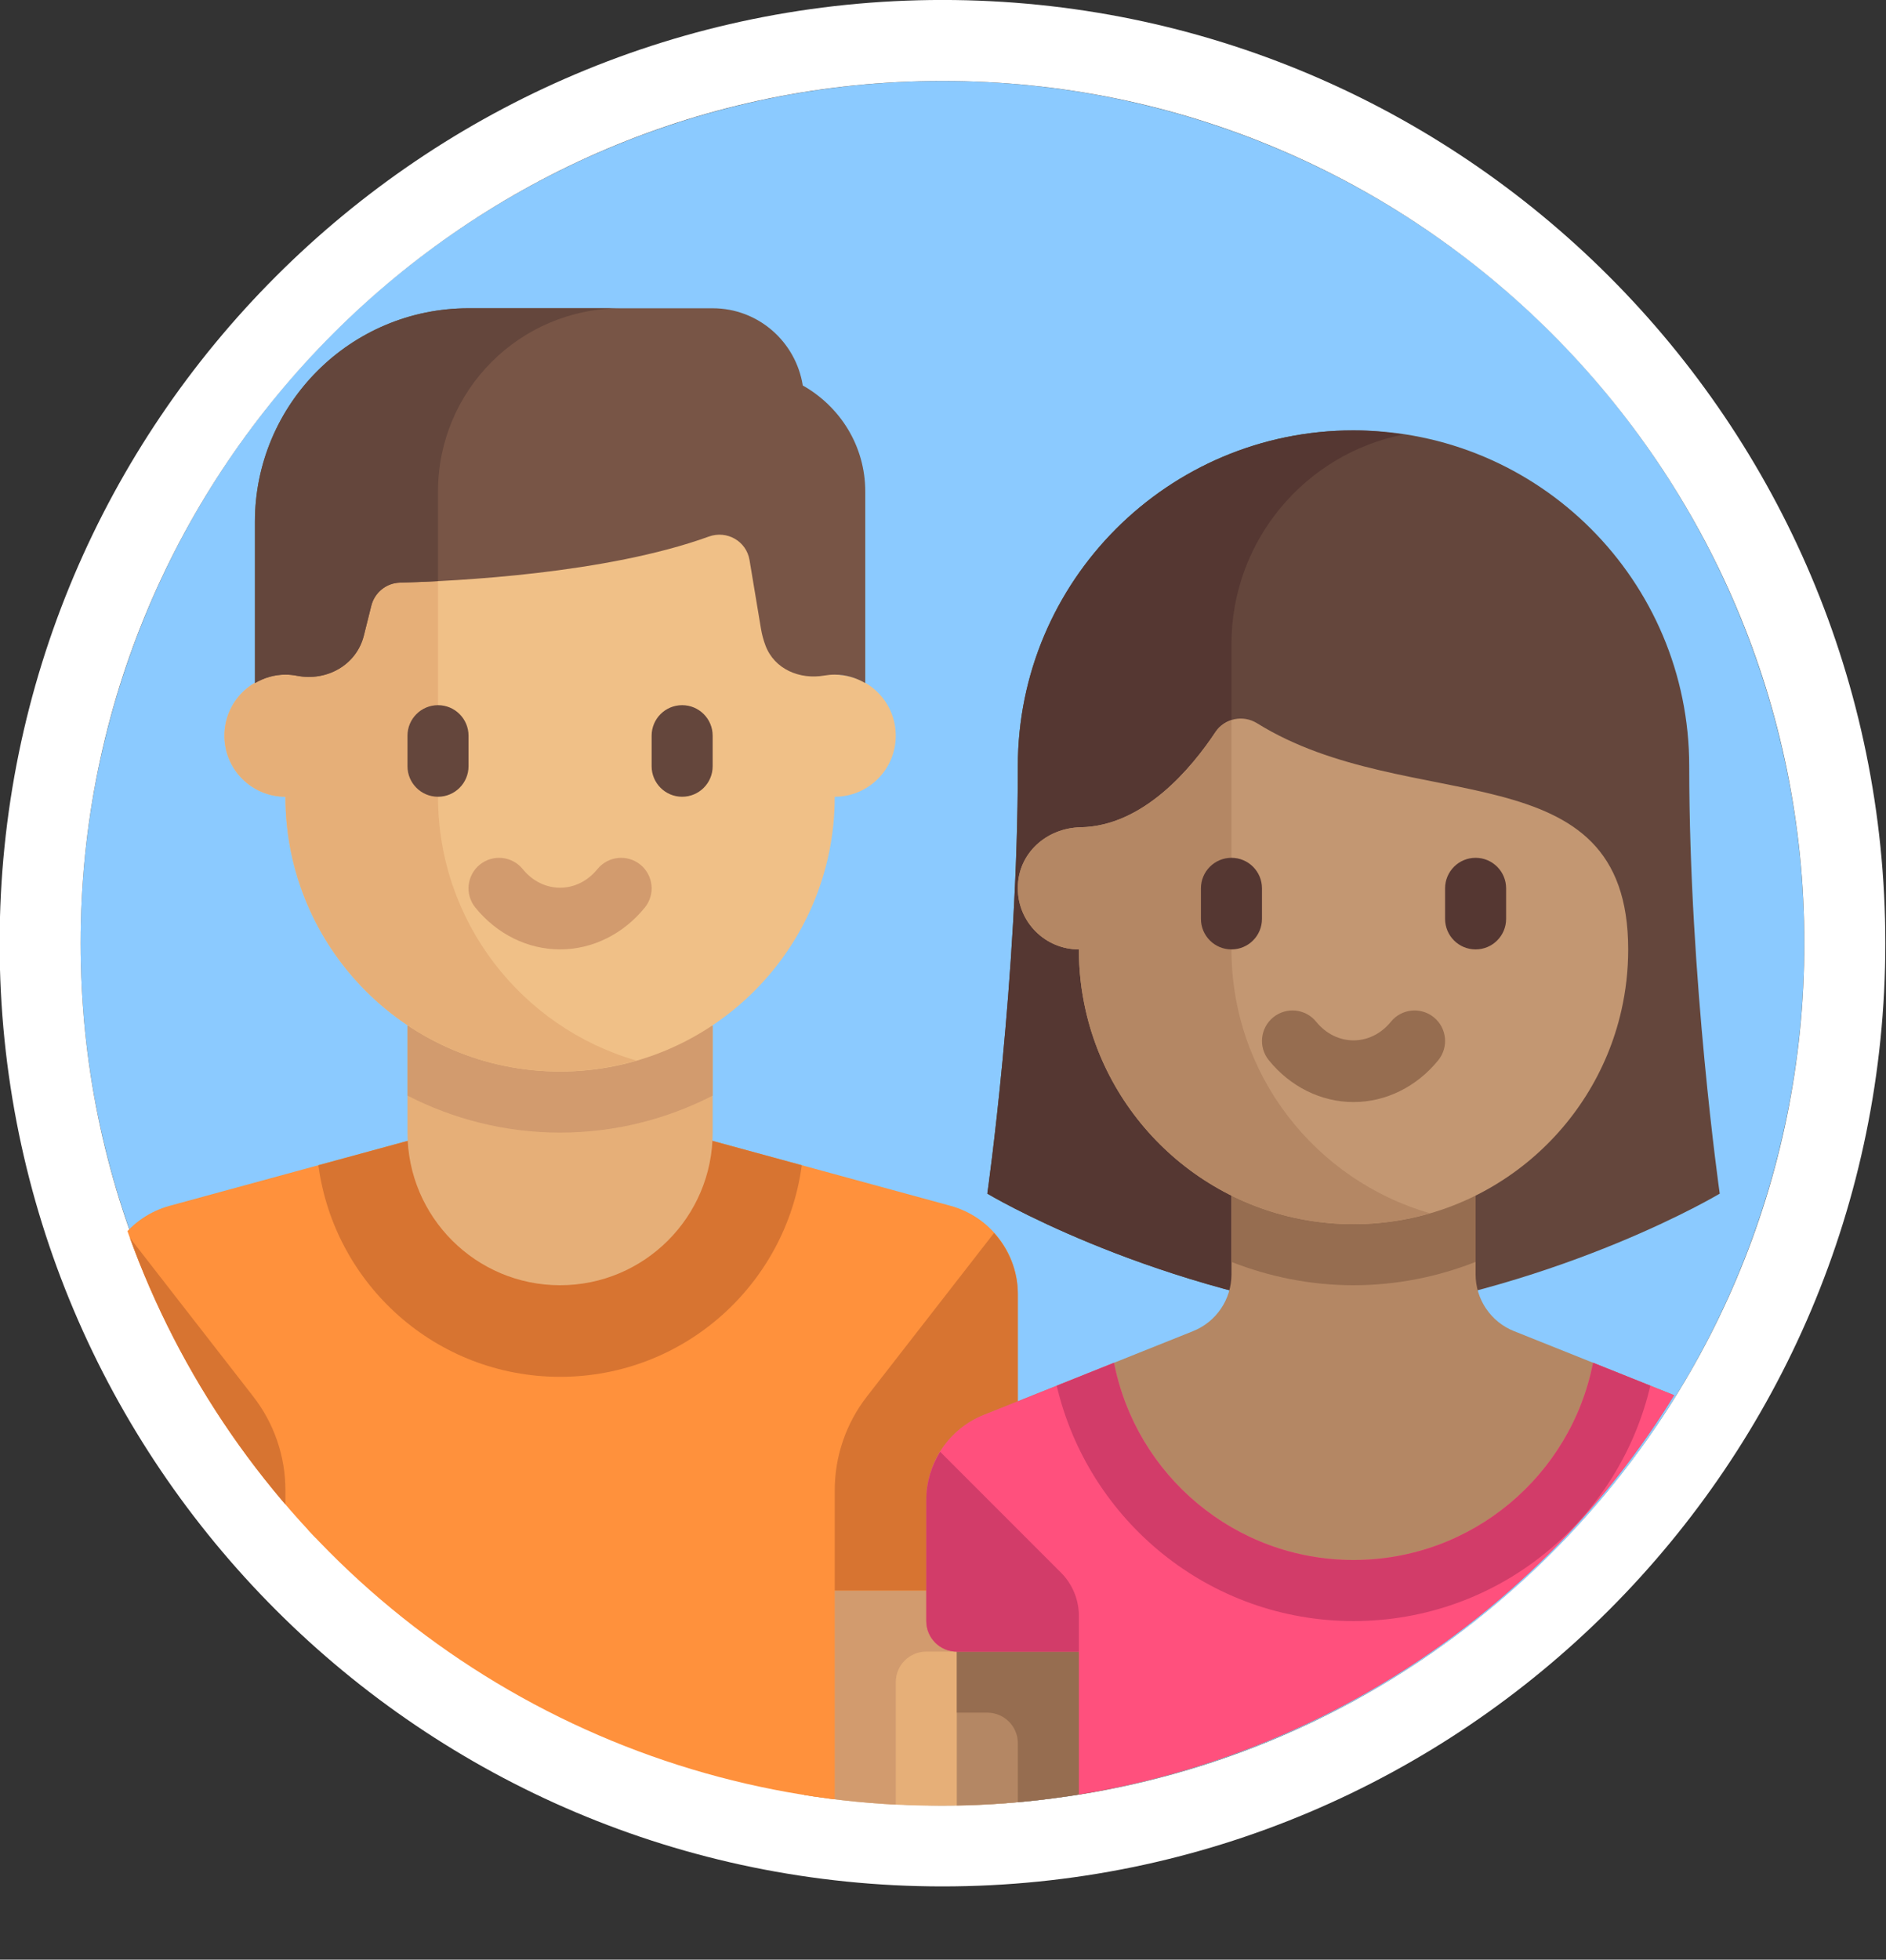 <?xml version="1.0" encoding="UTF-8" standalone="no"?>
<!DOCTYPE svg PUBLIC "-//W3C//DTD SVG 1.1//EN" "http://www.w3.org/Graphics/SVG/1.1/DTD/svg11.dtd">
<svg width="100%" height="100%" viewBox="0 0 233 242" version="1.1" xmlns="http://www.w3.org/2000/svg" xmlns:xlink="http://www.w3.org/1999/xlink" xml:space="preserve" xmlns:serif="http://www.serif.com/" style="fill-rule:evenodd;clip-rule:evenodd;stroke-linejoin:round;stroke-miterlimit:2;">
    <rect x="0" y="0" width="233" height="242" fill="#333333" stroke="none"/>
    <g transform="matrix(1,0,0,1,-3990.67,-243.752)">
        <g transform="matrix(1,0,0,1,1674.35,0)">
            <g transform="matrix(0.855,0,0,0.855,335.624,21.731)">
                <circle cx="2452.78" cy="395.901" r="124.537" style="fill:rgb(139,202,255);"/>
            </g>
            <g transform="matrix(0.855,0,0,0.855,335.624,21.731)">
                <path d="M2452.78,259.669C2377.6,259.669 2316.55,320.713 2316.55,395.901C2316.55,471.09 2377.6,532.134 2452.78,532.134C2527.97,532.134 2589.02,471.09 2589.02,395.901C2589.02,320.713 2527.97,259.669 2452.78,259.669ZM2452.78,271.364C2521.52,271.364 2577.32,327.168 2577.32,395.901C2577.32,464.635 2521.52,520.438 2452.78,520.438C2384.05,520.438 2328.25,464.635 2328.25,395.901C2328.25,327.168 2384.05,271.364 2452.78,271.364Z" style="fill:white;"/>
            </g>
            <g transform="matrix(1,0,0,1,-9.09495e-13,-5.368)">
                <clipPath id="_clip1">
                    <circle cx="2432.45" cy="365.631" r="106.482"/>
                </clipPath>
                <g clip-path="url(#_clip1)">
                    <g id="wife" transform="matrix(0.405,0,0,0.405,2432.64,387.098)">
                        <g transform="matrix(1,0,0,1,-256,-256)">
                            <clipPath id="_clip2">
                                <rect x="0" y="0" width="512.001" height="512.001"/>
                            </clipPath>
                            <g clip-path="url(#_clip2)">
                                <path d="M65.164,502.691L18.618,502.691C13.477,502.691 9.309,498.523 9.309,493.382L9.309,381.673L65.164,381.673L65.164,502.691Z" style="fill:rgb(230,175,120);fill-rule:nonzero;"/>
                                <path d="M9.309,400.291L9.309,418.909L27.927,418.909C33.068,418.909 37.236,423.077 37.236,428.218L37.236,502.691L65.163,502.691L65.163,400.291L9.309,400.291Z" style="fill:rgb(210,155,110);fill-rule:nonzero;"/>
                                <rect x="214.11" y="381.671" width="65.16" height="121.02" style="fill:rgb(230,175,120);"/>
                                <path d="M269.964,400.291L269.964,418.909L251.346,418.909C246.205,418.909 242.037,423.077 242.037,428.218L242.037,502.691L214.11,502.691L214.11,400.291L269.964,400.291Z" style="fill:rgb(210,155,110);fill-rule:nonzero;"/>
                                <path d="M258.694,282.969L176.873,260.654L102.4,260.654L20.579,282.969C8.429,286.283 0,297.319 0,309.912L0,390.981C0,396.122 4.168,400.29 9.309,400.29L55.854,400.29L55.854,493.381C55.854,498.522 60.022,502.69 65.163,502.69L214.108,502.69C219.249,502.69 223.417,498.522 223.417,493.381L223.417,400.29L269.962,400.29C275.103,400.29 279.271,396.122 279.271,390.981L279.271,309.912C279.273,297.319 270.844,286.283 258.694,282.969Z" style="fill:rgb(255,145,60);fill-rule:nonzero;"/>
                                <path d="M176.873,260.655L102.4,260.655L65.905,270.608C70.781,307.02 101.89,335.128 139.636,335.128C177.382,335.128 208.491,307.02 213.367,270.608L176.873,260.655Z" style="fill:rgb(215,116,49);fill-rule:nonzero;"/>
                                <path d="M93.091,228.073L93.091,260.655C93.091,286.361 113.93,307.2 139.636,307.2C165.342,307.2 186.181,286.361 186.181,260.655L186.181,228.073L93.091,228.073Z" style="fill:rgb(230,175,120);fill-rule:nonzero;"/>
                                <path d="M93.091,249.381C107.072,256.553 122.874,260.655 139.636,260.655C156.398,260.655 172.201,256.553 186.181,249.381L186.181,228.073L93.091,228.073L93.091,249.381Z" style="fill:rgb(210,155,110);fill-rule:nonzero;"/>
                                <path d="M223.418,121.018L223.418,65.164L55.855,65.164L55.855,121.019C45.573,121.019 37.237,129.354 37.237,139.637C37.237,149.919 45.573,158.255 55.855,158.255C55.855,204.527 93.365,242.037 139.637,242.037C185.909,242.037 223.419,204.527 223.419,158.255C233.701,158.255 242.037,149.919 242.037,139.637C242.036,129.353 233.701,121.018 223.418,121.018Z" style="fill:rgb(240,192,135);fill-rule:nonzero;"/>
                                <path d="M102.4,158.255L102.4,65.164L55.855,65.164L55.855,121.019C45.573,121.019 37.237,129.354 37.237,139.637C37.237,149.919 45.573,158.255 55.855,158.255C55.855,204.527 93.365,242.037 139.637,242.037C147.722,242.037 155.513,240.83 162.91,238.693C127.973,228.598 102.4,196.441 102.4,158.255Z" style="fill:rgb(230,175,120);fill-rule:nonzero;"/>
                                <path d="M139.636,204.8C129.781,204.8 120.363,200.15 113.791,192.045C110.546,188.05 111.164,182.19 115.155,178.95C119.164,175.718 125.019,176.336 128.246,180.318C134.391,187.882 144.882,187.882 151.028,180.318C154.264,176.336 160.119,175.718 164.119,178.95C168.11,182.191 168.728,188.05 165.483,192.045C158.909,200.15 149.491,204.8 139.636,204.8Z" style="fill:rgb(210,155,110);fill-rule:nonzero;"/>
                                <g>
                                    <path d="M102.4,158.255C97.255,158.255 93.091,154.087 93.091,148.946L93.091,139.637C93.091,134.496 97.255,130.328 102.4,130.328C107.545,130.328 111.709,134.496 111.709,139.637L111.709,148.946C111.709,154.086 107.545,158.255 102.4,158.255Z" style="fill:rgb(100,70,60);fill-rule:nonzero;"/>
                                    <path d="M176.873,158.255C171.728,158.255 167.564,154.087 167.564,148.946L167.564,139.637C167.564,134.496 171.728,130.328 176.873,130.328C182.018,130.328 186.182,134.496 186.182,139.637L186.182,148.946C186.182,154.086 182.018,158.255 176.873,158.255Z" style="fill:rgb(100,70,60);fill-rule:nonzero;"/>
                                </g>
                                <path d="M202.301,112.158C205.019,119.357 212.715,122.619 220.295,121.289C221.309,121.111 222.352,121.018 223.419,121.018C226.828,121.018 229.98,122.001 232.728,123.6L232.728,65.164C232.728,51.236 224.992,39.238 213.668,32.852C211.552,19.525 200.105,9.309 186.183,9.309L111.71,9.309C75.721,9.309 46.546,38.484 46.546,74.473L46.546,123.601C49.294,122.002 52.447,121.019 55.855,121.019C57.052,121.019 58.219,121.135 59.347,121.358C68.413,123.143 77.492,118.132 79.762,109.175L82.051,100.018C83.063,95.971 86.61,93.085 90.781,92.973C108.101,92.506 153.82,90.209 184.994,78.926C190.513,76.928 196.461,80.289 197.426,86.079L200.912,106.993C201.21,108.786 201.68,110.513 202.301,112.158Z" style="fill:rgb(120,85,70);fill-rule:nonzero;"/>
                                <path d="M102.4,65.164C102.4,34.316 127.407,9.309 158.255,9.309L111.71,9.309C75.721,9.309 46.546,38.483 46.546,74.473L46.546,123.601C49.294,122.002 52.447,121.019 55.855,121.019C57.052,121.019 58.219,121.135 59.347,121.358C68.413,123.143 77.492,118.132 79.762,109.174L82.051,100.017C83.062,95.97 86.61,93.085 90.781,92.972C93.837,92.89 97.813,92.745 102.401,92.509L102.401,65.164L102.4,65.164Z" style="fill:rgb(100,70,60);fill-rule:nonzero;"/>
                                <g>
                                    <path d="M0,309.912L0,390.982C0,396.123 4.168,400.291 9.309,400.291L55.854,400.291L55.854,369.716C55.854,359.365 52.404,349.31 46.049,341.14L7.259,291.265C2.746,296.27 0,302.814 0,309.912Z" style="fill:rgb(215,116,49);fill-rule:nonzero;"/>
                                    <path d="M279.273,309.912L279.273,390.982C279.273,396.123 275.105,400.291 269.964,400.291L223.419,400.291L223.419,369.716C223.419,359.365 226.869,349.31 233.224,341.14L272.015,291.265C276.527,296.27 279.273,302.814 279.273,309.912Z" style="fill:rgb(215,116,49);fill-rule:nonzero;"/>
                                </g>
                                <path d="M381.673,46.545C438.227,46.545 484.073,92.391 484.073,148.945C484.073,214.109 493.382,279.272 493.382,279.272C493.382,279.272 446.837,307.199 381.673,316.508C316.509,307.199 269.964,279.272 269.964,279.272C269.964,279.272 279.273,214.108 279.273,148.945C279.273,92.391 325.119,46.545 381.673,46.545Z" style="fill:rgb(100,70,60);fill-rule:nonzero;"/>
                                <path d="M344.436,139.636L344.436,111.709C344.436,80.064 366.999,53.709 396.91,47.802C391.926,47.057 386.865,46.546 381.673,46.546L381.672,46.546C325.118,46.546 279.272,92.392 279.272,148.946C279.272,214.11 269.963,279.273 269.963,279.273C269.963,279.273 316.508,307.2 381.672,316.509L381.672,176.873L344.436,139.636Z" style="fill:rgb(85,55,50);fill-rule:nonzero;"/>
                                <path d="M494.445,346.723L430.613,321.19C423.545,318.363 418.91,311.517 418.91,303.904L418.91,269.964L344.437,269.964L344.437,303.904C344.437,311.517 339.802,318.363 332.734,321.19L268.902,346.723C258.299,350.964 251.347,361.233 251.347,372.653L251.347,409.6C251.347,414.741 255.515,418.909 260.656,418.909L260.656,493.382C260.656,498.523 264.824,502.691 269.965,502.691L493.383,502.691C498.524,502.691 502.692,498.523 502.692,493.382L502.692,418.909C507.833,418.909 512.001,414.741 512.001,409.6L512.001,372.653C512,361.233 505.048,350.964 494.445,346.723Z" style="fill:rgb(180,135,100);fill-rule:nonzero;"/>
                                <g>
                                    <path d="M260.655,409.6L260.655,437.527L269.964,437.527C275.105,437.527 279.273,441.695 279.273,446.836L279.273,502.691L307.2,502.691L307.2,409.6L260.655,409.6Z" style="fill:rgb(150,109,80);fill-rule:nonzero;"/>
                                    <path d="M502.691,409.6L502.691,437.527L493.382,437.527C488.241,437.527 484.073,441.695 484.073,446.836L484.073,502.691L456.146,502.691L456.146,409.6L502.691,409.6Z" style="fill:rgb(150,109,80);fill-rule:nonzero;"/>
                                    <path d="M344.436,300.089C355.994,304.623 368.526,307.201 381.672,307.201C394.818,307.201 407.35,304.623 418.908,300.089L418.908,269.965L344.435,269.965L344.435,300.089L344.436,300.089Z" style="fill:rgb(150,109,80);fill-rule:nonzero;"/>
                                </g>
                                <path d="M465.455,204.8C465.455,143.167 398.833,164.811 352.231,135.83C347.988,133.191 342.338,134.332 339.577,138.497C332.386,149.346 317.67,167.194 298.487,167.557C287.993,167.756 279.273,175.538 279.273,186.034L279.273,186.181C279.273,196.464 287.609,204.799 297.891,204.799C297.891,211.199 298.609,217.431 299.967,223.419C308.434,260.729 341.8,288.581 381.672,288.581C421.544,288.581 454.91,260.729 463.377,223.419C464.737,217.432 465.455,211.2 465.455,204.8Z" style="fill:rgb(195,151,114);fill-rule:nonzero;"/>
                                <path d="M344.436,204.8L344.436,134.991C342.525,135.605 340.762,136.709 339.576,138.497C332.385,149.346 317.669,167.194 298.486,167.558C287.992,167.757 279.272,175.539 279.272,186.034L279.272,186.182C279.272,196.464 287.608,204.8 297.89,204.8C297.89,211.199 298.608,217.431 299.967,223.42C308.433,260.73 341.8,288.582 381.672,288.582C389.763,288.582 397.563,287.383 404.965,285.243C370.019,275.156 344.436,242.994 344.436,204.8Z" style="fill:rgb(180,135,100);fill-rule:nonzero;"/>
                                <path d="M381.673,251.345C371.818,251.345 362.4,246.695 355.828,238.59C352.583,234.595 353.201,228.735 357.192,225.495C361.201,222.259 367.056,222.877 370.283,226.863C376.428,234.427 386.919,234.427 393.065,226.863C396.292,222.877 402.156,222.258 406.156,225.495C410.147,228.736 410.765,234.595 407.52,238.59C400.945,246.695 391.527,251.345 381.673,251.345Z" style="fill:rgb(150,109,80);fill-rule:nonzero;"/>
                                <g>
                                    <path d="M418.909,204.8C413.764,204.8 409.6,200.632 409.6,195.491L409.6,186.182C409.6,181.041 413.764,176.873 418.909,176.873C424.054,176.873 428.218,181.041 428.218,186.182L428.218,195.491C428.218,200.632 424.055,204.8 418.909,204.8Z" style="fill:rgb(85,55,50);fill-rule:nonzero;"/>
                                    <path d="M344.436,204.8C339.291,204.8 335.127,200.632 335.127,195.491L335.127,186.182C335.127,181.041 339.291,176.873 344.436,176.873C349.581,176.873 353.745,181.041 353.745,186.182L353.745,195.491C353.745,200.632 349.582,204.8 344.436,204.8Z" style="fill:rgb(85,55,50);fill-rule:nonzero;"/>
                                </g>
                                <path d="M494.445,346.723L454.736,330.839C448.051,365.107 417.897,390.981 381.673,390.981C345.449,390.981 315.295,365.107 308.61,330.839L268.901,346.723C258.298,350.964 251.346,361.233 251.346,372.653L251.346,409.6C251.346,414.741 255.514,418.909 260.655,418.909L297.891,418.909L297.891,502.691L465.455,502.691L465.455,418.909L502.691,418.909C507.832,418.909 512,414.741 512,409.6L512,372.653C512,361.233 505.048,350.964 494.445,346.723Z" style="fill:rgb(255,80,125);fill-rule:nonzero;"/>
                                <g>
                                    <path d="M454.736,330.84C448.051,365.108 417.897,390.982 381.673,390.982C345.449,390.982 315.295,365.108 308.61,330.84L291.132,337.831C300.784,378.95 337.609,409.6 381.673,409.6C425.737,409.6 462.562,378.95 472.214,337.831L454.736,330.84Z" style="fill:rgb(210,60,105);fill-rule:nonzero;"/>
                                    <path d="M297.891,408.003C297.891,403.065 295.929,398.33 292.438,394.838L255.581,357.981C252.903,362.305 251.346,367.339 251.346,372.653L251.346,409.6C251.346,414.741 255.514,418.909 260.655,418.909L297.891,418.909L297.891,408.003Z" style="fill:rgb(210,60,105);fill-rule:nonzero;"/>
                                    <path d="M465.455,408.003C465.455,403.065 467.417,398.33 470.908,394.838L507.765,357.981C510.443,362.305 512,367.339 512,372.653L512,409.6C512,414.741 507.832,418.909 502.691,418.909L465.455,418.909L465.455,408.003Z" style="fill:rgb(210,60,105);fill-rule:nonzero;"/>
                                </g>
                            </g>
                        </g>
                    </g>
                </g>
            </g>
        </g>
    </g>
</svg>
